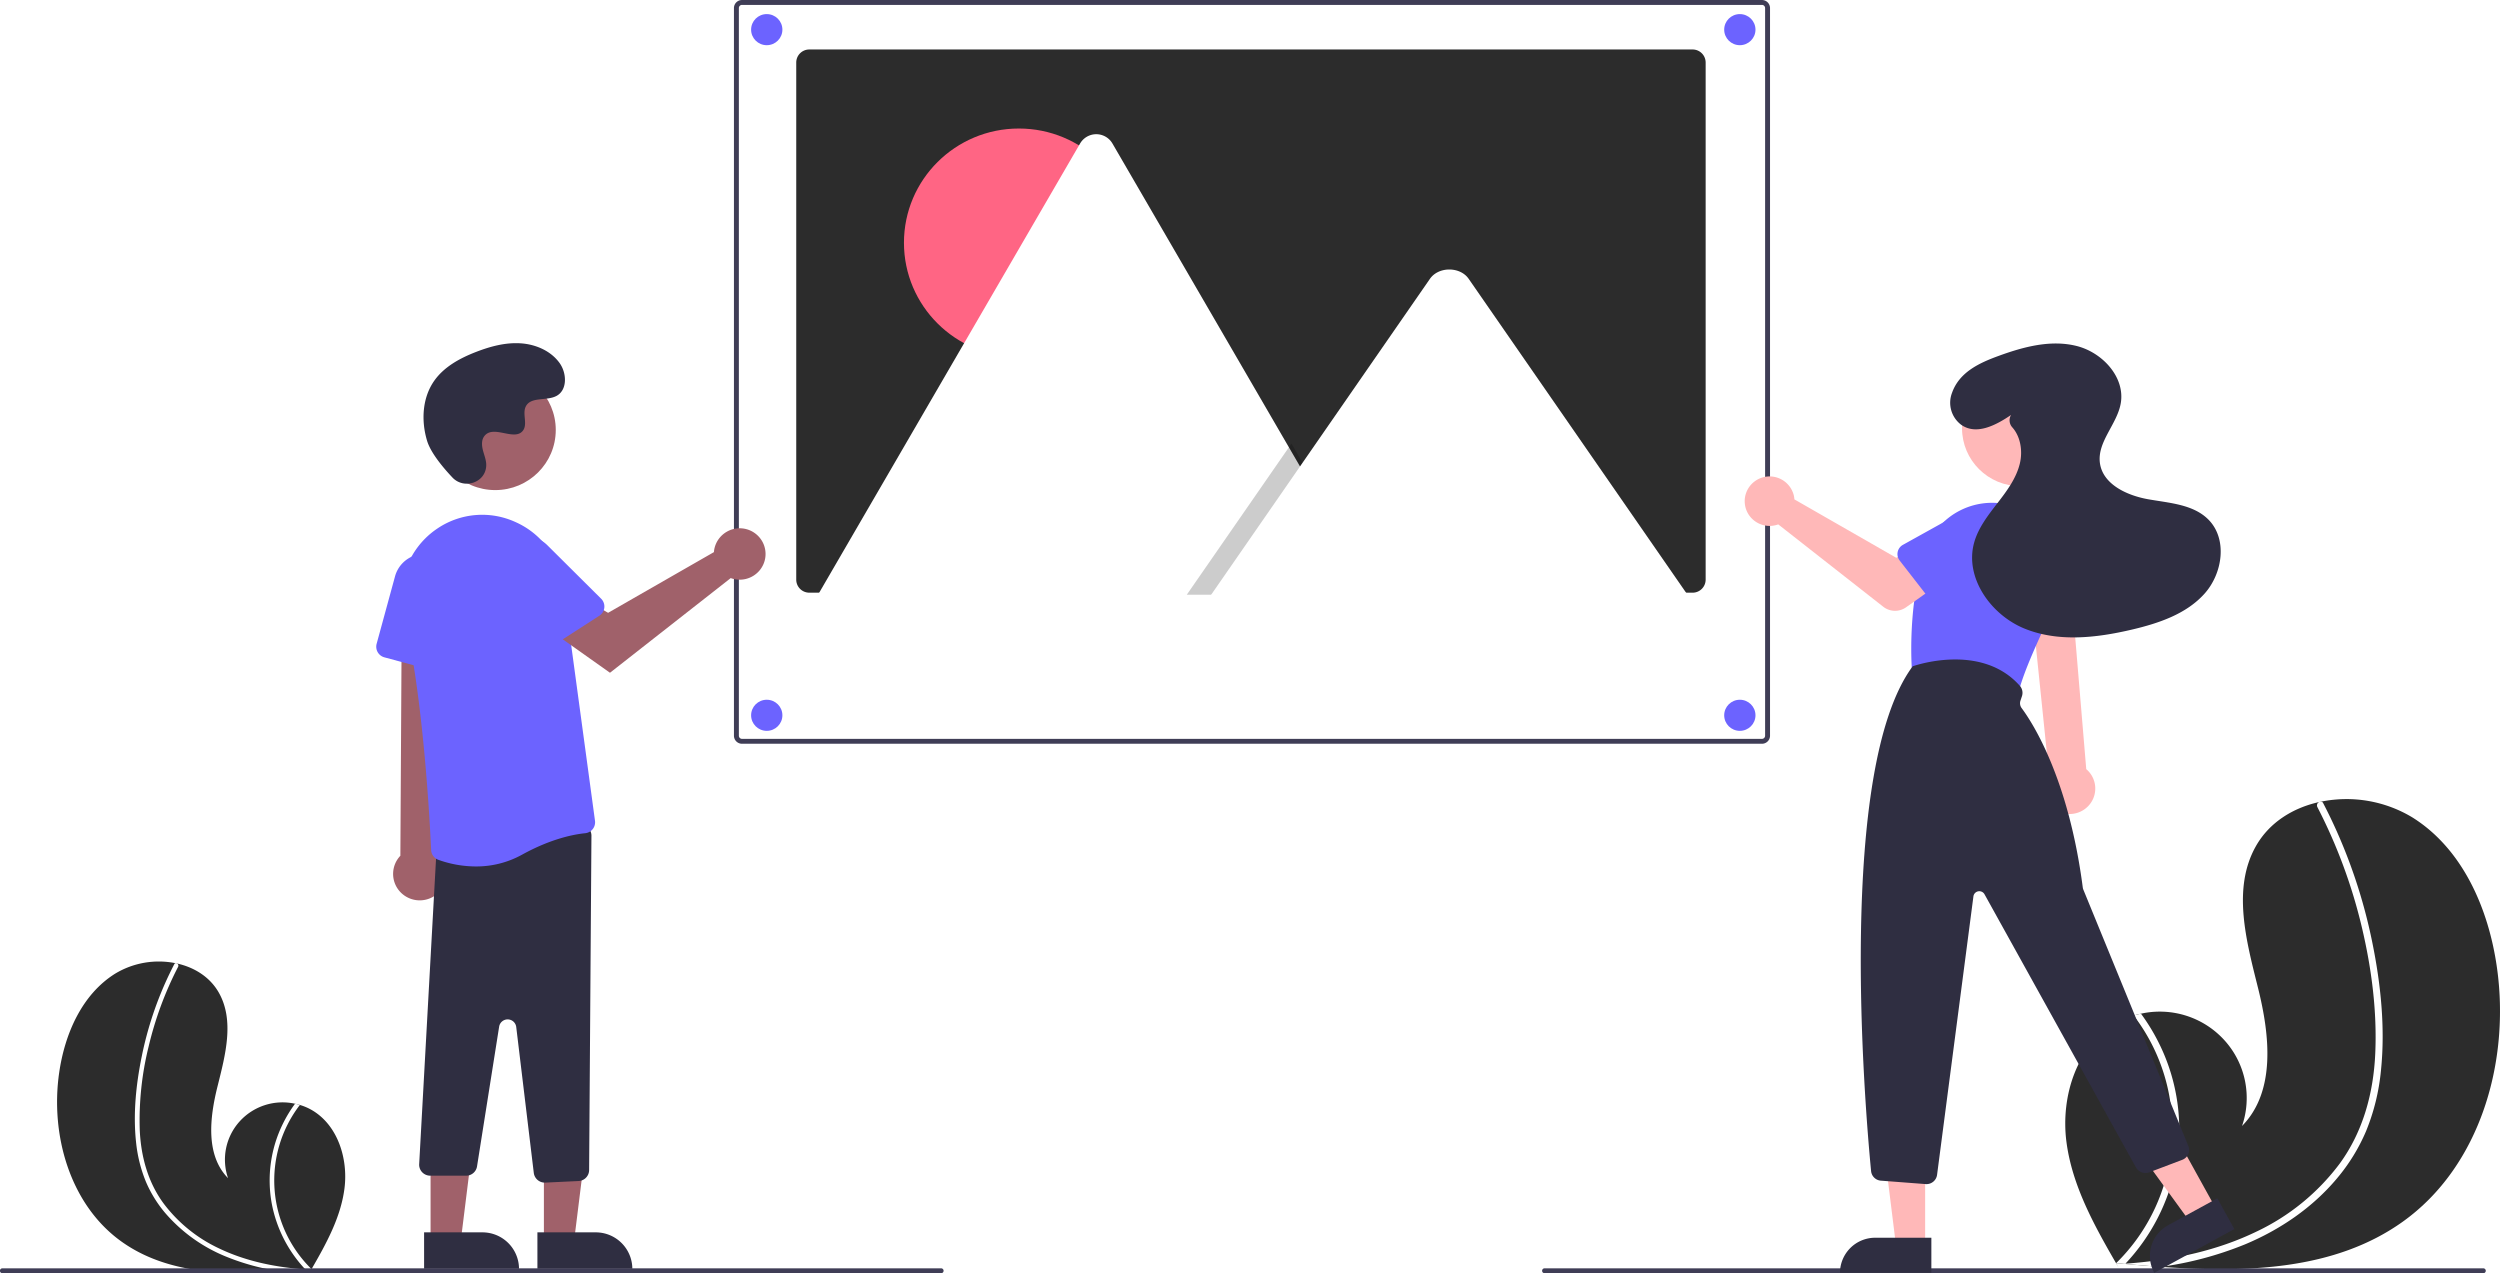 <svg xmlns="http://www.w3.org/2000/svg" xmlns:xlink="http://www.w3.org/1999/xlink" width="925.53" height="471.36" viewBox="0 0 925.53 471.36">
  <defs>
    <filter id="Path_15" x="292.124" y="40.685" width="227.487" height="191.502" filterUnits="userSpaceOnUse">
      <feOffset dy="3" input="SourceAlpha"/>
      <feGaussianBlur stdDeviation="3" result="blur"/>
      <feFlood/>
      <feComposite operator="in" in2="blur"/>
      <feComposite in="SourceGraphic"/>
    </filter>
    <filter id="Path_17" x="437.303" y="90.773" width="198.515" height="141.414" filterUnits="userSpaceOnUse">
      <feOffset dy="3" input="SourceAlpha"/>
      <feGaussianBlur stdDeviation="3" result="blur-2"/>
      <feFlood/>
      <feComposite operator="in" in2="blur-2"/>
      <feComposite in="SourceGraphic"/>
    </filter>
  </defs>
  <g id="Group_4" data-name="Group 4" transform="translate(0 0)" style="isolation: isolate">
    <path id="Path_9" data-name="Path 9" d="M139.578,686.338c16.736,11.984,38.425,12.586,59.39,11.114,2.927-.205,5.834-.446,8.714-.706.017,0,.04,0,.058-.007.138-.013.277-.026.409-.034l1.778-.166-.139.264-.437.819c.157-.274.314-.542.471-.816.046-.082.1-.164.144-.246,5.431-9.394,10.818-19.134,12.192-29.861,1.42-11.134-2.571-23.742-12.43-29.215a19.954,19.954,0,0,0-4.082-1.7c-.59-.178-1.187-.323-1.792-.45a21.4,21.4,0,0,0-20.514,6.56,21.1,21.1,0,0,0-4.283,20.993c-8.358-8.52-6.8-22.34-3.916-33.891s6.386-24.4.51-34.777c-3.266-5.774-9.01-9.357-15.456-10.8-.2-.042-.4-.085-.593-.121a31.277,31.277,0,0,0-22.358,3.894c-12.325,7.72-18.655,22.358-20.71,36.7C113.224,646.961,120.55,672.711,139.578,686.338Z" transform="translate(-94.634 -226.718)" fill="#2c2c2c"/>
    <path id="Path_10" data-name="Path 10" d="M147.759,649.412a52.327,52.327,0,0,0,3.651,14.818,45.616,45.616,0,0,0,7.132,11.58,58.845,58.845,0,0,0,22.607,16.2,85.116,85.116,0,0,0,20.6,5.5c2.927-.205,5.834-.446,8.714-.706.017,0,.04,0,.058-.007.138-.013.277-.026.41-.034l1.778-.166-.139.264-.437.819c.157-.274.314-.542.471-.816.046-.082.1-.164.144-.246a45.926,45.926,0,0,1-4.32-60.775c-.59-.178-1.187-.323-1.792-.451a48.611,48.611,0,0,0-4.466,7.353,47.432,47.432,0,0,0-4.139,29.667,48.651,48.651,0,0,0,12.427,24.319c-.559-.039-1.124-.084-1.676-.134-10.465-.881-20.909-3.118-30.4-7.7a54.683,54.683,0,0,1-20.511-16.729c-5.749-7.881-8.282-17.36-8.717-26.994a113.268,113.268,0,0,1,3.253-30.84,128.954,128.954,0,0,1,10.943-29.63.928.928,0,0,0-.372-1.229.8.8,0,0,0-.593-.121.691.691,0,0,0-.458.39c-.6,1.161-1.185,2.322-1.75,3.5a130.374,130.374,0,0,0-10.31,30.739C147.781,628.24,146.67,638.969,147.759,649.412Z" transform="translate(-97.411 -226.78)" fill="#fff"/>
    <path id="Path_11" data-name="Path 11" d="M1055.95,672.755c-25.252,18.083-57.977,18.99-89.609,16.769-4.417-.31-8.8-.673-13.148-1.066-.026-.007-.061,0-.087-.011-.209-.02-.418-.04-.618-.051l-2.683-.251.21.4.659,1.235c-.237-.413-.473-.818-.71-1.232-.07-.124-.148-.248-.217-.372-8.194-14.174-16.322-28.869-18.395-45.055-2.143-16.8,3.88-35.823,18.754-44.08a30.133,30.133,0,0,1,6.159-2.564c.89-.269,1.791-.487,2.7-.679a32.291,32.291,0,0,1,30.953,9.9,31.835,31.835,0,0,1,6.462,31.675c12.611-12.854,10.259-33.707,5.909-51.135s-9.635-36.82-.77-52.473c4.928-8.713,13.594-14.118,23.32-16.3.3-.064.6-.128.9-.183a47.192,47.192,0,0,1,33.734,5.875c18.6,11.648,28.148,33.734,31.247,55.368C1095.714,613.34,1084.661,652.194,1055.95,672.755Z" transform="translate(-166.349 -220.52)" fill="#2c2c2c"/>
    <path id="Path_12" data-name="Path 12" d="M1049.612,617.039A78.952,78.952,0,0,1,1044.1,639.4a68.816,68.816,0,0,1-10.761,17.472c-9.076,10.852-21.077,19.011-34.11,24.448a128.417,128.417,0,0,1-31.076,8.3c-4.417-.31-8.8-.673-13.148-1.065-.026-.007-.061,0-.087-.011-.209-.02-.418-.039-.618-.051l-2.682-.251.21.4.659,1.235c-.237-.413-.473-.818-.71-1.232-.07-.124-.148-.248-.217-.372a69.294,69.294,0,0,0,6.518-91.7c.89-.269,1.791-.487,2.7-.68a73.324,73.324,0,0,1,6.739,11.094,71.567,71.567,0,0,1,6.245,44.762,73.406,73.406,0,0,1-18.75,36.693c.844-.059,1.7-.127,2.529-.2,15.79-1.33,31.547-4.7,45.869-11.615a82.507,82.507,0,0,0,30.948-25.241c8.673-11.89,12.5-26.193,13.152-40.729.7-15.563-1.335-31.4-4.908-46.533a194.557,194.557,0,0,0-16.511-44.705,1.4,1.4,0,0,1,.561-1.854,1.208,1.208,0,0,1,.9-.183,1.045,1.045,0,0,1,.691.588c.9,1.751,1.788,3.5,2.641,5.276a196.713,196.713,0,0,1,15.556,46.38C1049.584,585.094,1051.253,601.282,1049.612,617.039Z" transform="translate(-168.164 -220.614)" fill="#fff"/>
    <path id="Path_13" data-name="Path 13" d="M771.106,465.378h-377.6a2.983,2.983,0,0,1-2.985-2.967V193a2.983,2.983,0,0,1,2.985-2.968h377.6A2.984,2.984,0,0,1,774.091,193V462.41a2.984,2.984,0,0,1-2.985,2.967Zm-377.6-273.536A1.162,1.162,0,0,0,392.344,193V462.41a1.162,1.162,0,0,0,1.163,1.154h377.6a1.162,1.162,0,0,0,1.161-1.155V193a1.162,1.162,0,0,0-1.162-1.154h-377.6Z" transform="translate(-118.806 -190.028)" fill="#3f3d56"/>
    <path id="Path_14" data-name="Path 14" d="M752.482,215.055V406.516a4.834,4.834,0,0,1-4.846,4.82H420.657a4.114,4.114,0,0,1-.695-.054,4.825,4.825,0,0,1-4.154-4.767V215.055a4.833,4.833,0,0,1,4.846-4.82H747.632a4.833,4.833,0,0,1,4.849,4.817Z" transform="translate(-121.03 -191.916)" fill="#2c2c2c"/>
    <ellipse id="Ellipse_2" data-name="Ellipse 2" cx="42.544" cy="42.289" rx="42.544" ry="42.289" transform="translate(334.656 47.579)" fill="#ff6584"/>
    <g transform="matrix(1, 0, 0, 1, 0, 0)" filter="url(#Path_15)">
      <path id="Path_15-2" data-name="Path 15" d="M632.254,415.027H423.547a4.282,4.282,0,0,1-.78-.061l98.709-169.953a6.932,6.932,0,0,1,12.031,0l66.245,114.052,3.174,5.457Z" transform="translate(-121.64 -194.84)" fill="#fff"/>
    </g>
    <path id="Path_16" data-name="Path 16" d="M552.992,237.114H481.735l34.98-50.505,2.518-3.638,1.259-1.819,3.174,5.458Z" transform="translate(-42.381 -16.927)" opacity="0.2"/>
    <g transform="matrix(1, 0, 0, 1, 0, 0)" filter="url(#Path_17)">
      <path id="Path_17-2" data-name="Path 17" d="M762.465,420.19H581.95l34.98-50.506,2.517-3.638,45.582-65.818c2.988-4.314,10.177-4.582,13.691-.814a8.2,8.2,0,0,1,.656.814Z" transform="translate(-135.65 -200)" fill="#fff"/>
    </g>
    <ellipse id="Ellipse_3" data-name="Ellipse 3" cx="5.791" cy="5.757" rx="5.791" ry="5.757" transform="translate(278.069 259.055)" fill="#6c63ff"/>
    <ellipse id="Ellipse_4" data-name="Ellipse 4" cx="5.791" cy="5.757" rx="5.791" ry="5.757" transform="translate(278.069 5.218)" fill="#6c63ff"/>
    <ellipse id="Ellipse_5" data-name="Ellipse 5" cx="5.791" cy="5.757" rx="5.791" ry="5.757" transform="translate(638.318 5.218)" fill="#6c63ff"/>
    <ellipse id="Ellipse_6" data-name="Ellipse 6" cx="5.791" cy="5.757" rx="5.791" ry="5.757" transform="translate(638.318 259.055)" fill="#6c63ff"/>
    <path id="Path_18" data-name="Path 18" d="M220.779,502.346H231.96l5.319-42.869h-16.5Z" transform="translate(-19.423 -42.933)" fill="#a0616a"/>
    <path id="Path_19" data-name="Path 19" d="M0,0H35.141V13.5H13.577A13.537,13.537,0,0,1,0,0H0Z" transform="translate(234.098 469.734) rotate(179.997)" fill="#2f2e41"/>
    <path id="Path_20" data-name="Path 20" d="M174.779,502.346H185.96l5.319-42.869h-16.5Z" transform="translate(-15.376 -42.933)" fill="#a0616a"/>
    <path id="Path_21" data-name="Path 21" d="M0,0H35.141V13.5H13.577A13.537,13.537,0,0,1,0,0H0Z" transform="translate(192.145 469.733) rotate(179.997)" fill="#2f2e41"/>
    <path id="Path_22" data-name="Path 22" d="M267.4,543.724a9.7,9.7,0,0,0,1.881-14.816l7.362-103.854L255.438,427.1l-.583,101.7a9.748,9.748,0,0,0-.394,13,9.892,9.892,0,0,0,12.941,1.921Z" transform="translate(-106.634 -211.989)" fill="#a0616a"/>
    <path id="Path_23" data-name="Path 23" d="M309.253,659.316a4.111,4.111,0,0,1-4.076-3.6l-6.5-54.033a3.195,3.195,0,0,0-6.323-.116l-8.187,51.735a4.077,4.077,0,0,1-4.054,3.446h-13.27a4.116,4.116,0,0,1-2.913-1.206,4.067,4.067,0,0,1-1.191-2.9l6.333-114.711a4.064,4.064,0,0,1,3.514-4.007l49.243-7.106a4.122,4.122,0,0,1,3.286.962,4.07,4.07,0,0,1,1.408,3.1l-.859,123.8a4.09,4.09,0,0,1-3.909,4.046l-12.309.583Q309.351,659.316,309.253,659.316Z" transform="translate(-107.564 -221.494)" fill="#2f2e41"/>
    <path id="Path_24" data-name="Path 24" d="M283.091,530.443a41.338,41.338,0,0,1-13.886-2.458,4.051,4.051,0,0,1-2.661-3.631c-.425-9.371-2.91-57.606-10.146-87.029a29.985,29.985,0,0,1,11.525-31.343q.584-.417,1.19-.819a29.616,29.616,0,0,1,28.633-2.231,30.135,30.135,0,0,1,17.66,23.532l11.8,87.076a4.073,4.073,0,0,1-3.634,4.6c-4.089.405-12.568,1.98-23.421,7.974A34.936,34.936,0,0,1,283.091,530.443Z" transform="translate(-106.931 -209.672)" fill="#6c63ff"/>
    <path id="Path_25" data-name="Path 25" d="M267.766,459.752l-19.418-5.233a4.082,4.082,0,0,1-2.887-5l6.826-25.026a11.313,11.313,0,0,1,22.2,3.56l-1.554,27.991a4.073,4.073,0,0,1-1.7,3.083,4.124,4.124,0,0,1-3.477.63Z" transform="translate(-106.031 -211.161)" fill="#6c63ff"/>
    <ellipse id="Ellipse_7" data-name="Ellipse 7" cx="22.4" cy="22.266" rx="22.4" ry="22.266" transform="translate(160.949 136.905)" fill="#a0616a"/>
    <path id="Path_26" data-name="Path 26" d="M376.937,413.1a9.486,9.486,0,0,0-.218,1.487L337.54,437.057l-9.523-5.449-10.152,13.211,20.372,14.433,44.7-35.05a9.611,9.611,0,0,0,10.543-2.677,9.47,9.47,0,0,0,1.212-10.749,9.591,9.591,0,0,0-17.752,2.329Z" transform="translate(-112.414 -210.186)" fill="#a0616a"/>
    <path id="Path_27" data-name="Path 27" d="M332.157,438.445,315.28,449.332a4.124,4.124,0,0,1-5.677-1.2l-14.2-21.75a11.194,11.194,0,0,1,2.371-14.855,11.358,11.358,0,0,1,15.111.789l19.94,19.825a4.065,4.065,0,0,1-.668,6.307Z" transform="translate(-110.277 -210.491)" fill="#6c63ff"/>
    <path id="Path_28" data-name="Path 28" d="M275.219,379.911c4.179,4.425,11.94,2.049,12.484-4a7.257,7.257,0,0,0-.009-1.41c-.281-2.678-1.837-5.108-1.465-7.936a4.146,4.146,0,0,1,.766-1.948c3.33-4.432,11.147,1.983,14.29-2.03,1.927-2.46-.338-6.334,1.141-9.084,1.952-3.629,7.733-1.839,11.358-3.827,4.034-2.212,3.792-8.363,1.137-12.105-3.238-4.563-8.916-7-14.523-7.349s-11.175,1.156-16.409,3.183c-5.947,2.3-11.845,5.488-15.505,10.686-4.451,6.322-4.879,14.82-2.653,22.212C267.185,370.8,271.806,376.3,275.219,379.911Z" transform="translate(-107.72 -203.124)" fill="#2f2e41"/>
    <path id="Path_29" data-name="Path 29" d="M440.988,709.785H93.507a.907.907,0,1,1,0-1.813H440.988a.907.907,0,1,1,0,1.813Z" transform="translate(-92.595 -238.425)" fill="#3f3d56"/>
    <path id="Path_30" data-name="Path 30" d="M1066.993,709.785H719.512a.907.907,0,1,1,0-1.813h347.481a.907.907,0,1,1,0,1.813Z" transform="translate(-147.669 -238.425)" fill="#3f3d56"/>
    <path id="Path_31" data-name="Path 31" d="M927.017,512.816a9.347,9.347,0,0,1-3.373-13.98l-7.053-68.546h15.242l5.605,66.932a9.387,9.387,0,0,1,1.758,12.4,9.517,9.517,0,0,1-12.179,3.2Z" transform="translate(-165.087 -212.478)" fill="#ffb8b8"/>
    <ellipse id="Ellipse_8" data-name="Ellipse 8" cx="21.565" cy="21.436" rx="21.565" ry="21.436" transform="translate(726.369 137.112)" fill="#ffb8b8"/>
    <path id="Path_32" data-name="Path 32" d="M903.876,466.855l-32.185-6.986a3.944,3.944,0,0,1-3.1-3.635c-.372-7.139-.639-25.606,4.894-42.847a26.155,26.155,0,0,1,33.564-16.539h0a25.924,25.924,0,0,1,14.839,35.862c-7.137,14.568-11.632,25.118-13.36,31.358a3.946,3.946,0,0,1-4.648,2.788Z" transform="translate(-160.849 -209.215)" fill="#6c63ff"/>
    <path id="Path_33" data-name="Path 33" d="M779.925,504.572H769.16l-5.12-41.27h15.887Z" transform="translate(-67.217 -43.291)" fill="#ffb8b8"/>
    <path id="Path_34" data-name="Path 34" d="M759.963,505.453h20.76v12.993H746.892a13.032,13.032,0,0,1,13.071-12.993Z" transform="translate(-65.709 -47.229)" fill="#2f2e41"/>
    <path id="Path_35" data-name="Path 35" d="M896.2,489.8l-9.432,5.155-24.492-33.711,13.922-7.608Z" transform="translate(-75.86 -42.388)" fill="#ffb8b8"/>
    <path id="Path_36" data-name="Path 36" d="M13.02,0,33.751.053l.033,13.011L0,12.978H0A12.952,12.952,0,0,1,13.02,0Z" transform="translate(791.285 459.844) rotate(-28.801)" fill="#2f2e41"/>
    <path id="Path_37" data-name="Path 37" d="M871.95,653.555l-16.571-1.268a3.929,3.929,0,0,1-3.63-3.534c-2.362-24.486-12.723-148.566,15.3-186.769l.079-.107.125-.046c.251-.091,25.243-8.95,39.582,7.285a3.908,3.908,0,0,1,.76,3.82l-.547,1.631a3.026,3.026,0,0,0,.435,2.769c3.979,5.347,17.373,25.942,22.637,66.441a3.013,3.013,0,0,0,.2.752l38.864,94.9a3.92,3.92,0,0,1-2.253,5.15L954.7,649.211a3.984,3.984,0,0,1-4.867-1.775l-56.1-101.178a2.2,2.2,0,0,0-4.1.773L876.171,650.144a3.943,3.943,0,0,1-3.914,3.422C872.155,653.567,872.053,653.563,871.95,653.555Z" transform="translate(-159.047 -215.192)" fill="#2f2e41"/>
    <path id="Path_38" data-name="Path 38" d="M819,391.654a9.137,9.137,0,0,1,.21,1.431l37.717,21.629,9.168-5.246,9.773,12.718-15.322,10.855a7.058,7.058,0,0,1-8.427-.2l-38.893-30.5a9.253,9.253,0,0,1-10.152-2.577,9.118,9.118,0,0,1-1.167-10.35A9.235,9.235,0,0,1,819,391.655Z" transform="translate(-154.901 -208.208)" fill="#ffb8b8"/>
    <path id="Path_39" data-name="Path 39" d="M862.9,413.935a3.926,3.926,0,0,1,1.942-2.64l17.308-9.62a11.017,11.017,0,0,1,15.4,1.928,10.863,10.863,0,0,1-1.939,15.3l-13.8,14.244a3.966,3.966,0,0,1-5.974-.325l-12.19-15.7A3.9,3.9,0,0,1,862.9,413.935Z" transform="translate(-160.357 -209.59)" fill="#6c63ff"/>
    <path id="Path_40" data-name="Path 40" d="M911.813,444.491a3.915,3.915,0,0,1-1.464-2.929l-.621-19.7a10.971,10.971,0,0,1,21.585-3.939l6.366,18.736a3.908,3.908,0,0,1-.341,3.253,3.951,3.951,0,0,1-2.7,1.869L915,445.3A3.964,3.964,0,0,1,911.813,444.491Z" transform="translate(-164.468 -210.487)" fill="#6c63ff"/>
    <path id="Path_41" data-name="Path 41" d="M906.76,356.752c-5.543,3.771-12.82,7.647-18.481,3.631a10.2,10.2,0,0,1-3.381-11.8c2.711-7.705,10.158-11.1,17.28-13.7,9.258-3.38,19.339-6.069,28.9-3.649s18,11.619,16.279,21.271c-1.388,7.762-8.754,14.221-7.708,22.037,1.052,7.865,9.951,12.005,17.807,13.411s16.647,1.857,22.293,7.467c7.2,7.156,5.4,19.945-1.373,27.5s-17,10.979-26.914,13.307c-13.13,3.084-27.332,4.705-39.8-.414s-22.175-18.9-18.562-31.82c1.526-5.458,5.121-10.071,8.594-14.561s6.992-9.187,8.317-14.7c1.1-4.591.287-9.922-2.776-13.366a3.855,3.855,0,0,1-.522-4.526Z" transform="translate(-162.239 -203.136)" fill="#2f2e41"/>
  </g>
</svg>
